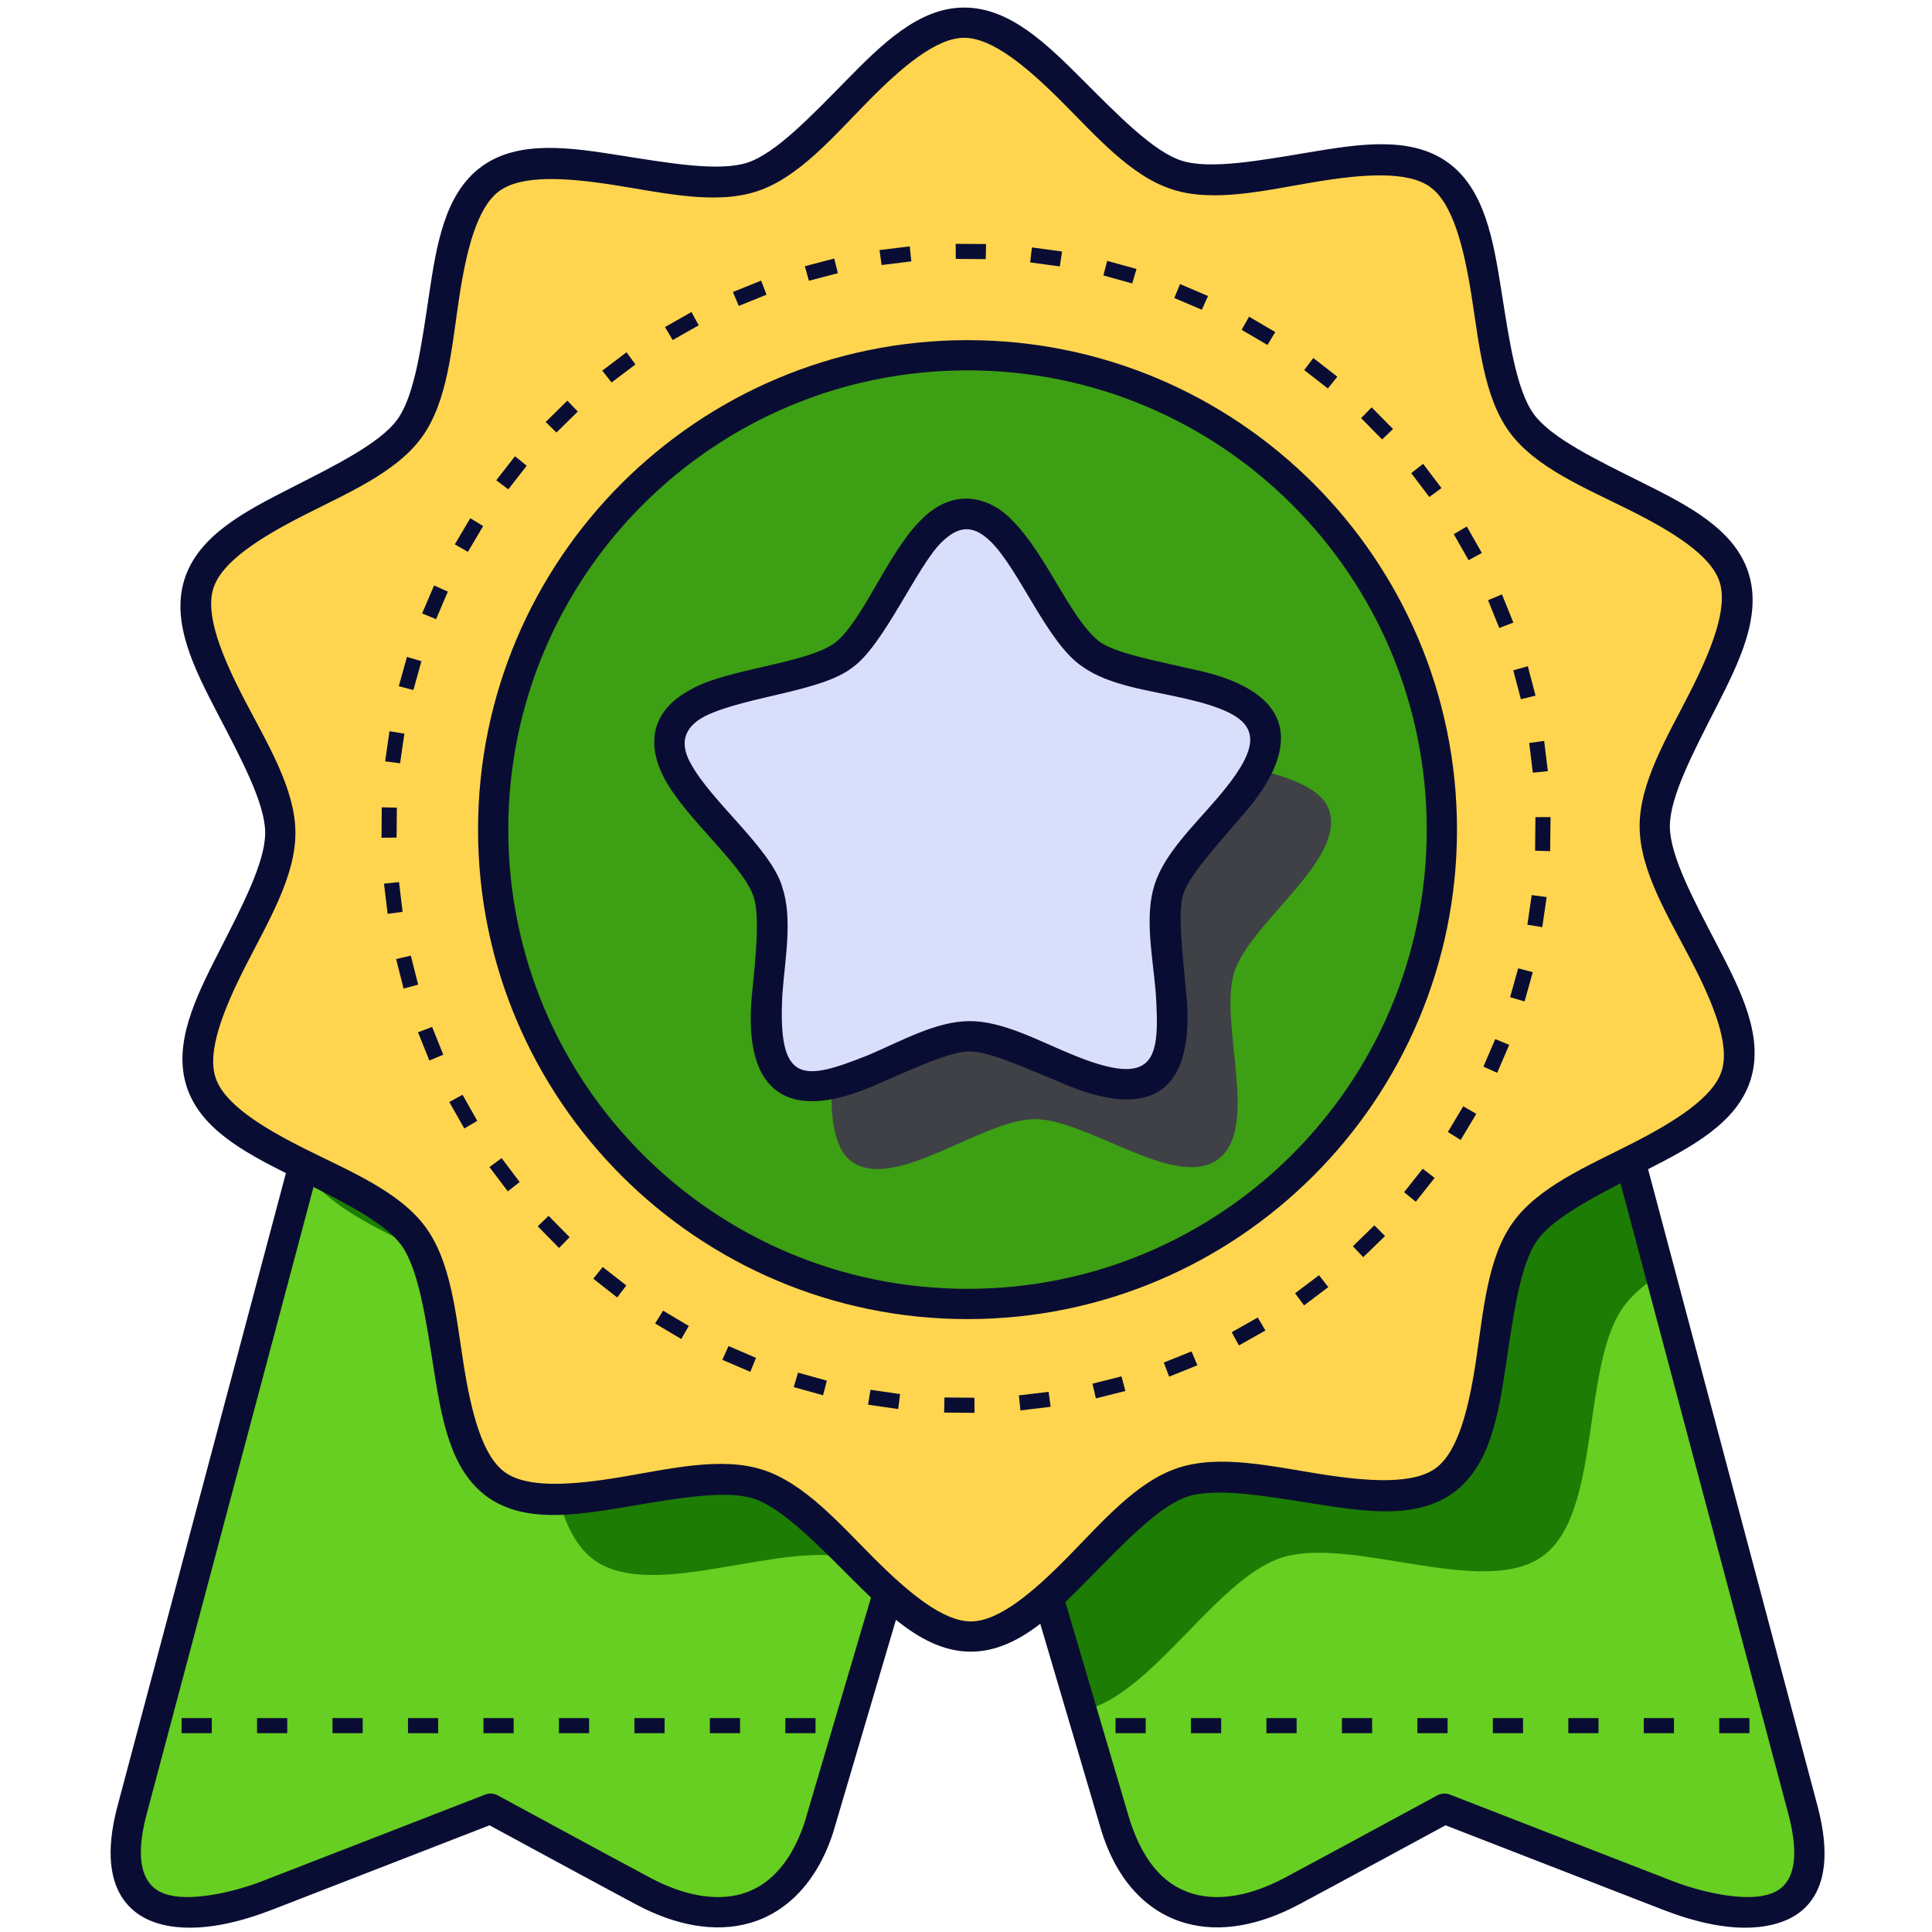 <!-- icon666.com - MILLIONS OF FREE VECTOR ICONS --><svg id="svg8" viewBox="0 0 135.467 135.467" xmlns="http://www.w3.org/2000/svg" xmlns:svg="http://www.w3.org/2000/svg"><g id="layer1" transform="translate(0 -161.533)"><path id="path23715" d="m110.543 229.333 15.668 58.885c2.464 9.26-5.665 7.471-9.423 6.019-3.136-1.212-15.664-6.083-15.664-6.083s-8.44 4.578-10.721 5.79c-4.971 2.641-10.038 1.983-12.22-4.329-.057-.166-5.413-18.327-10.451-35.416v-24.865z" fill="#f45558" paint-order="markers fill stroke" style="fill: rgb(103, 206, 34);"></path><g transform="matrix(.265 0 0 .265 0 161.533)"><path id="rect23394" d="m94.199 256.25-59.219 222.557c-9.313 35 21.412 28.238 35.615 22.75 11.854-4.58 59.201-22.992 59.201-22.992s31.899 17.304 40.52 21.885c18.787 9.982 37.939 7.495 46.186-16.363.216-.626 20.458-69.269 39.498-133.857v-93.979z" fill="#f45558" paint-order="markers fill stroke" style="fill: rgb(103, 206, 34);"></path><path id="path15252" d="m256 256.25v93.979c14.571 49.43 23.764 80.567 30.229 102.441 18.18-3.585 35.339-34.739 52.725-40.473 18.43-6.078 53.657 10.966 69.307-.51 15.65-11.476 9.983-50.197 21.32-65.947 2.294-3.186 5.711-6.007 9.734-8.639l-21.514-80.852z" fill="#db375b" paint-order="markers fill stroke" style="fill: rgb(29, 124, 3);"></path><path id="path15257" d="m96.064 256.25c-1.256 2.921-2.714 5.912-4.242 8.932l-11.588 43.553c8.429 16.665 44.156 23.342 55.129 38.305 11.476 15.65 6.15 54.418 21.9 65.756 15.75 11.338 50.826-6.017 69.309-.102 3.151 1.008 6.302 2.86 9.457 5.217 7.498-25.414 10.344-35.024 19.971-67.682v-93.979z" fill="#db375b" paint-order="markers fill stroke" style="fill: rgb(29, 124, 3);"></path></g><path id="path23391" d="m101.14 265.168c-4.141 3.036-13.461-1.473-18.337.135s-9.685 10.778-14.82 10.801c-5.135.023-10.024-9.104-14.914-10.669-4.89-1.565-14.171 3.027-18.338.027-4.167-3-2.758-13.258-5.795-17.398-3.036-4.141-13.243-5.881-14.852-10.757-1.608-4.876 5.561-12.347 5.538-17.482-.023-5.135-7.258-12.542-5.692-17.432 1.565-4.89 11.756-6.72 14.756-10.887 3-4.167 1.5-14.412 5.641-17.449 4.141-3.036 13.461 1.473 18.337-.135s9.685-10.778 14.82-10.801c5.135-.023 10.024 9.104 14.914 10.669 4.89 1.565 14.171-3.027 18.338-.027 4.167 3 2.758 13.258 5.795 17.398 3.036 4.141 13.243 5.881 14.851 10.757 1.608 4.876-5.561 12.347-5.538 17.482.023 5.135 7.258 12.542 5.692 17.432-1.565 4.89-11.756 6.72-14.756 10.887-3 4.167-1.5 14.412-5.641 17.449z" fill="#ffd54f" paint-order="markers fill stroke"></path><path id="rect4225-8-0" d="m12.733 282.002v1.058h2.117v-1.058zm5.291 0v1.058h2.117v-1.058zm5.291 0v1.058h2.117v-1.058zm5.293 0v1.058h2.117v-1.058zm5.291 0v1.058h2.117v-1.058zm5.291 0v1.058h2.117v-1.058zm5.293 0v1.058h2.117v-1.058zm5.291 0v1.058h2.117v-1.058zm5.291 0v1.058h2.117v-1.058z" fill="#0a0d33" fill-rule="evenodd" stroke-width=".265"></path><path id="path14890" d="m100.942 219.612a33.208 33.208 0 0 1 -33.208 33.208 33.208 33.208 0 0 1 -33.208-33.208 33.208 33.208 0 0 1 33.208-33.208 33.208 33.208 0 0 1 33.208 33.208z" fill="#2196f3" stroke-linecap="round" stroke-linejoin="round" stroke-width="2.004" paint-order="markers fill stroke" style="fill: rgb(61, 159, 20);"></path><path id="path15260" d="m330.768 203.121c-5.566 10.732-20.337 22.338-23.475 32.197-4.218 13.255 6.913 39.248-4.291 47.492-11.204 8.244-32.619-10.711-46.529-10.627-9.937.06-24.605 9.89-36.295 12.547-.534 8.841-.04 18.862 5.18 22.605 11.303 8.108 34.489-11.129 48.398-11.213 13.91-.084 37.325 18.871 48.529 10.627 11.204-8.244.073-36.237 4.291-49.492 4.218-13.255 29.48-29.668 25.102-42.871-2.083-6.28-11.989-9.126-20.91-11.266z" fill="#2979ff" transform="matrix(.265 0 0 .265 0 161.533)" paint-order="markers fill stroke" style="fill: rgb(63, 65, 70);"></path><path id="path27653" d="m67.008 178.629.01 1.059 2.1.014.023-1.057zm-3.219.18-2.119.258.145 1.049 2.084-.254zm8.568.072-.125 1.051 2.082.283.154-1.047zm-13.863.781-2.062.537.285 1.02 2.033-.531zm19.139.162-.266 1.023 2.023.561.299-1.016zm-24.264 1.385-1.979.797.41.977 1.947-.785zm29.373.242-.404.977 1.932.826.432-.965zm-34.258 1.961-1.855 1.053.537.912 1.826-1.035zm39.096.326-.52.922 1.812 1.062.547-.906zm-43.65 2.496-1.701 1.287.652.832 1.676-1.266zm48.156.402-.637.846 1.658 1.291.662-.826zm-52.305 2.988-1.52 1.498.756.74 1.496-1.473zm56.395.471-.74.756 1.475 1.494.766-.73zm-60.068 3.43-1.311 1.682.846.637 1.291-1.656zm63.678.531-.834.652 1.268 1.674.854-.625zm-66.811 3.812-1.084 1.836.918.525 1.07-1.809zm69.873.582-.912.537 1.037 1.826.93-.508zm-72.41 4.133-.84 1.961.979.404.826-1.932zm74.877.627-.977.408.787 1.949.988-.381zm-76.781 4.383-.572 2.057 1.025.266.561-2.021zm78.594.654-1.02.285.533 2.031 1.027-.254zm-79.82 4.559-.303 2.109 1.049.139.299-2.08zm80.965.678-1.049.145.254 2.084 1.053-.109zm-81.506 4.656-.016 2.133 1.057-.01.018-2.1zm81.953.684-1.059.006-.025 2.352 1.057.033zm-80.742 4.559-1.053.109.256 2.119 1.049-.145zm79.42.912-.303 2.078 1.045.17.307-2.111zm-78.594 4.242-1.029.244.523 2.066 1.023-.273zm77.646.893-.566 2.023 1.016.299.574-2.055zm-76.152 4.107-.988.377.795 1.98.977-.41zm74.545.855-.83 1.93.965.434.844-1.961zm-72.41 3.904-.93.508 1.051 1.855.912-.535zm70.164.807-1.076 1.803.898.557 1.096-1.83zm-67.424 3.635-.854.625 1.285 1.703.834-.652zm64.584.742-1.305 1.646.818.67 1.324-1.67zm-61.289 3.305-.764.732 1.494 1.52.742-.754zm57.898.666-1.506 1.465.727.77 1.527-1.486zm-54.104 2.92-.664.822 1.676 1.316.643-.842zm50.225.576-1.678 1.266.627.852 1.701-1.283zm-45.994 2.484-.557.9 1.832 1.092.529-.916zm41.699.48-1.828 1.033.506.928 1.857-1.049zm-37.109 2.004-.434.965 1.961.842.4-.979zm32.465.375-1.947.781.377.988 1.98-.795zm-27.594 1.488-.299 1.016 2.055.572.268-1.025zm22.682.262-2.037.514.242 1.031 2.068-.521zm-17.602.941-.168 1.045 2.111.305.137-1.049zm12.492.143-2.084.25.109 1.053 2.119-.254zm-7.305.395-.021 1.059 2.131.019-.008-1.059z" fill="#0a0d33" font-variant-ligatures="normal" font-variant-position="normal" font-variant-caps="normal" font-variant-numeric="normal" font-variant-alternates="normal" font-variant-east-asian="normal" font-feature-settings="normal" font-variation-settings="normal" text-indent="0" text-align="start" text-decoration-line="none" text-decoration-style="solid" text-decoration-color="#000000" text-transform="none" text-orientation="mixed" white-space="normal" shape-padding="0" shape-margin="0" inline-size="0" isolation="auto" mix-blend-mode="normal" solid-color="#000000" solid-opacity="1" vector-effect="none" paint-order="markers fill stroke"></path><path id="path14943" d="m78.217 282.002v1.058h2.117v-1.058zm5.291 0v1.058h2.117v-1.058zm5.291 0v1.058h2.117v-1.058zm5.293 0v1.058h2.117v-1.058zm5.291 0v1.058h2.117v-1.058zm5.291 0v1.058h2.117v-1.058zm5.293 0v1.058h2.117v-1.058zm5.291 0v1.058h2.117v-1.058zm5.291 0v1.058h2.117v-1.058z" fill="#0a0d33" fill-rule="evenodd" stroke-width=".265"></path><path id="path23807" d="m80.698 236.89c-2.964 2.181-9.16-2.834-12.84-2.812-3.68.022-9.815 5.112-12.805 2.967-2.991-2.145-.135-9.587-1.294-13.08-1.158-3.493-7.895-7.754-6.779-11.262 1.116-3.507 9.076-3.091 12.04-5.272 2.964-2.181 4.935-9.905 8.616-9.927 3.68-.022 5.745 7.677 8.735 9.822 2.991 2.145 10.945 1.633 12.103 5.126 1.158 3.493-5.526 7.836-6.642 11.343-1.116 3.507 1.829 10.914-1.135 13.095z" fill="#d9defb" paint-order="markers fill stroke"></path><path id="path27681" d="m255.037 2c-12.079.053-21.843 9.833-31.203 19.355-9.36 9.523-18.604 19.213-26.043 21.666-7.439 2.453-20.628.166-33.816-1.92-13.189-2.086-26.859-4.139-36.6 3.004-9.741 7.143-11.896 20.796-13.871 34.002s-3.758 26.477-8.334 32.834-16.59 12.258-28.486 18.322c-11.896 6.064-24.164 12.435-27.846 23.939-3.682 11.504 2.605 23.818 8.77 35.662 6.164 11.844 12.522 23.628 12.557 31.461.035 7.833-6.216 19.674-12.275 31.572-6.06 11.898-12.242 24.265-8.459 35.736 3.589 10.882 14.867 17.072 26.217 22.768l-44.531 167.375c-6.796 25.362 6.915 30.272 11.914 31.477 9.997 2.409 21.519-1.07 29.01-3.965 11.53-4.455 54.886-21.31 57.49-22.322 2.385 1.294 30.565 16.582 38.91 21.016 10.012 5.32 20.527 7.562 30.029 4.82 9.502-2.741 17.689-10.648 21.977-23.939.069-.229 12.204-41.311 16.613-56.264 6.086 4.899 12.583 8.454 19.898 8.422 6.7-.03 12.687-3.058 18.291-7.371 4.354 14.762 15.786 53.465 16.027 54.275 4.308 14.342 12.753 22.136 22.256 24.877 9.502 2.741 20.017.499 30.029-4.82 8.345-4.434 36.525-19.722 38.91-21.016 2.604 1.013 45.961 17.867 57.49 22.322 7.491 2.895 19.007 6.374 29.004 3.965 4.999-1.205 18.773-5.727 11.922-31.477l-44.814-168.414c11.656-5.951 23.486-12.29 27.09-23.551 3.682-11.504-2.605-23.818-8.77-35.662s-12.522-23.63-12.557-31.463c-.035-7.833 6.216-19.666 12.275-31.564 6.06-11.898 12.244-24.271 8.461-35.742-3.783-11.471-16.11-17.738-28.059-23.697-11.949-5.959-24.018-11.754-28.65-18.07-4.632-6.317-6.53-19.566-8.621-32.754-2.091-13.188-4.363-26.826-14.166-33.883-9.803-7.057-23.459-4.882-36.629-2.68s-26.343 4.602-33.803 2.215c-7.46-2.388-16.783-11.99-26.227-21.43-9.444-9.44-19.302-19.135-31.381-19.082zm.037 8.002c7.327-.032 16.42 7.469 25.689 16.734 9.269 9.265 18.423 19.867 29.445 23.395 11.023 3.528 24.632.213 37.559-1.949 12.926-2.162 24.682-2.998 30.629 1.283 5.947 4.281 8.887 15.699 10.939 28.643 2.053 12.944 3.232 26.905 10.076 36.238 6.844 9.333 19.799 14.649 31.527 20.498 11.728 5.849 21.734 12.088 24.029 19.047 2.295 6.959-2.033 17.921-7.98 29.6-5.948 11.679-13.205 23.661-13.154 35.234.051 11.573 7.414 23.49 13.465 35.115 6.05 11.626 10.478 22.549 8.244 29.527-2.234 6.979-12.181 13.308-23.857 19.26-11.676 5.952-24.59 11.38-31.352 20.773-6.761 9.393-7.812 23.365-9.75 36.326-1.938 12.962-4.78 24.405-10.689 28.738-5.909 4.333-17.676 3.596-30.621 1.549-12.945-2.048-26.581-5.24-37.572-1.615-10.991 3.625-20.053 14.304-29.24 23.65-9.187 9.347-18.208 16.938-25.535 16.971-7.328.032-16.418-7.477-25.688-16.742-9.269-9.265-18.425-19.865-29.447-23.393-11.023-3.528-24.632-.213-37.559 1.949-12.926 2.162-24.688 2.996-30.635-1.285-5.947-4.281-8.887-15.697-10.939-28.641-2.053-12.944-3.226-26.905-10.07-36.238-6.844-9.333-19.799-14.651-31.527-20.5-11.728-5.849-21.732-12.078-24.027-19.037-2.295-6.959 2.031-17.923 7.979-29.602 5.948-11.679 13.205-23.669 13.154-35.242-.051-11.573-7.412-23.49-13.463-35.115-6.05-11.626-10.48-22.548-8.246-29.527 2.234-6.979 12.181-13.308 23.857-19.26s24.59-11.378 31.352-20.771c6.761-9.393 7.814-23.365 9.752-36.326 1.938-12.962 4.778-24.397 10.688-28.73 5.909-4.333 17.676-3.606 30.621-1.559 12.945 2.048 26.583 5.242 37.574 1.617 10.991-3.625 20.051-14.306 29.238-23.652 9.187-9.347 18.208-16.931 25.535-16.963zm.922 79.998c-71.48 0-129.508 58.028-129.508 129.508 0 71.48 58.028 129.516 129.508 129.516 71.48-0 129.516-58.036 129.516-129.516 0-71.48-58.036-129.508-129.516-129.508zm0 7.994c67.156 0 121.514 54.357 121.514 121.514-0 67.156-54.357 121.514-121.514 121.514-67.156 0-121.506-54.357-121.506-121.514 0-67.156 54.35-121.514 121.506-121.514zm-12.594 39.893c-8.727 8.782-15.353 26.956-22.699 32.361-7.575 5.335-28.233 6.747-37.654 12.047-14.371 7.51-9.563 19.225-7.426 23.334 5.637 10.921 20.781 22.911 23.77 31.588 1.613 4.864.688 15.175-.348 25.068-2.963 28.317 10.615 34.955 33.816 24.258 9.153-3.894 18.512-8.326 23.637-8.357 5.125-.031 14.533 4.286 23.732 8.068 33.85 14.891 35.209-9.333 33.521-24.662-.875-9.909-2.203-20.179-.648-25.062 1.554-4.883 8.573-12.498 15.014-20.078 13.345-14.665 19.62-32.885-13.102-39.5-9.694-2.23-19.873-4.144-24.037-7.131-7.727-5.925-13.928-22.882-23.09-32.082-4.878-5.295-14.919-9.915-24.486.148zm18.854 5.527c7.504 7.486 14.99 26.852 24.066 32.91 7.139 5.121 17.64 6.292 26.898 8.422 19.754 4.502 23.124 9.849 8.799 26.531-6.151 7.24-13.871 14.452-16.535 22.824-2.664 8.372-.54 18.728.295 28.191 1.168 17.857.366 26.107-22.506 16.564-8.786-3.613-18.041-8.727-26.826-8.674-8.785.053-17.973 5.281-26.715 9-17.246 6.859-24.067 7.943-22.707-16.293.721-9.473 2.72-19.852-.045-28.191-2.953-10.151-18.856-22.645-24.256-32.76-4.151-7.471.927-10.962 3.986-12.535 10.837-5.197 30.507-6.355 38.732-12.711 8.314-5.737 17.188-26.856 23.666-33.197 4.166-4.032 8.048-5.157 13.146-.082zm166.533 169.686 44.367 166.738c4.893 18.388-2.767 20.841-6.061 21.635-6.588 1.588-17.536-1.053-24.248-3.646-11.832-4.572-59.195-22.986-59.195-22.986-1.096-.428-2.325-.353-3.359.207 0 0-31.945 17.331-40.49 21.871-8.774 4.662-17.224 6.164-24.057 4.193-6.832-1.971-12.869-7.376-16.801-19.465-.239-.803-12.192-41.27-17.059-57.77 2.125-2.019 4.215-4.117 6.279-6.217 9.36-9.523 18.598-19.213 26.037-21.666 7.439-2.453 20.636-.16 33.824 1.926 13.189 2.086 26.857 4.139 36.598-3.004 9.741-7.143 11.896-20.802 13.871-34.008 1.975-13.206 3.752-26.471 8.328-32.828 3.73-5.182 12.441-10.068 21.965-14.98zm-345.834.975c9.986 5.011 19.264 9.985 23.182 15.328 4.632 6.317 6.532 19.572 8.623 32.76s4.361 26.826 14.164 33.883c9.803 7.057 23.459 4.882 36.629 2.68 13.17-2.202 26.343-4.608 33.803-2.221 7.46 2.388 16.785 11.99 26.229 21.43 1.607 1.607 3.233 3.203 4.873 4.775-4.936 16.734-17.609 59.634-17.674 59.852-3.753 10.905-9.695 16.58-16.527 18.551s-15.292.469-24.066-4.193c-8.545-4.54-40.482-21.871-40.482-21.871-1.034-.559-2.262-.635-3.357-.207 0 0-47.363 18.414-59.195 22.986-6.712 2.594-17.662 5.234-24.25 3.646-3.294-.794-10.917-3.509-6.061-21.635z" fill="#0a0d33" transform="matrix(.265 0 0 .265 0 161.533)" font-variant-ligatures="normal" font-variant-position="normal" font-variant-caps="normal" font-variant-numeric="normal" font-variant-alternates="normal" font-variant-east-asian="normal" font-feature-settings="normal" font-variation-settings="normal" text-indent="0" text-align="start" text-decoration-line="none" text-decoration-style="solid" text-decoration-color="#000000" text-transform="none" text-orientation="mixed" white-space="normal" shape-padding="0" shape-margin="0" inline-size="0" isolation="auto" mix-blend-mode="normal" solid-color="#000000" solid-opacity="1" vector-effect="none" paint-order="markers fill stroke"></path></g></svg>